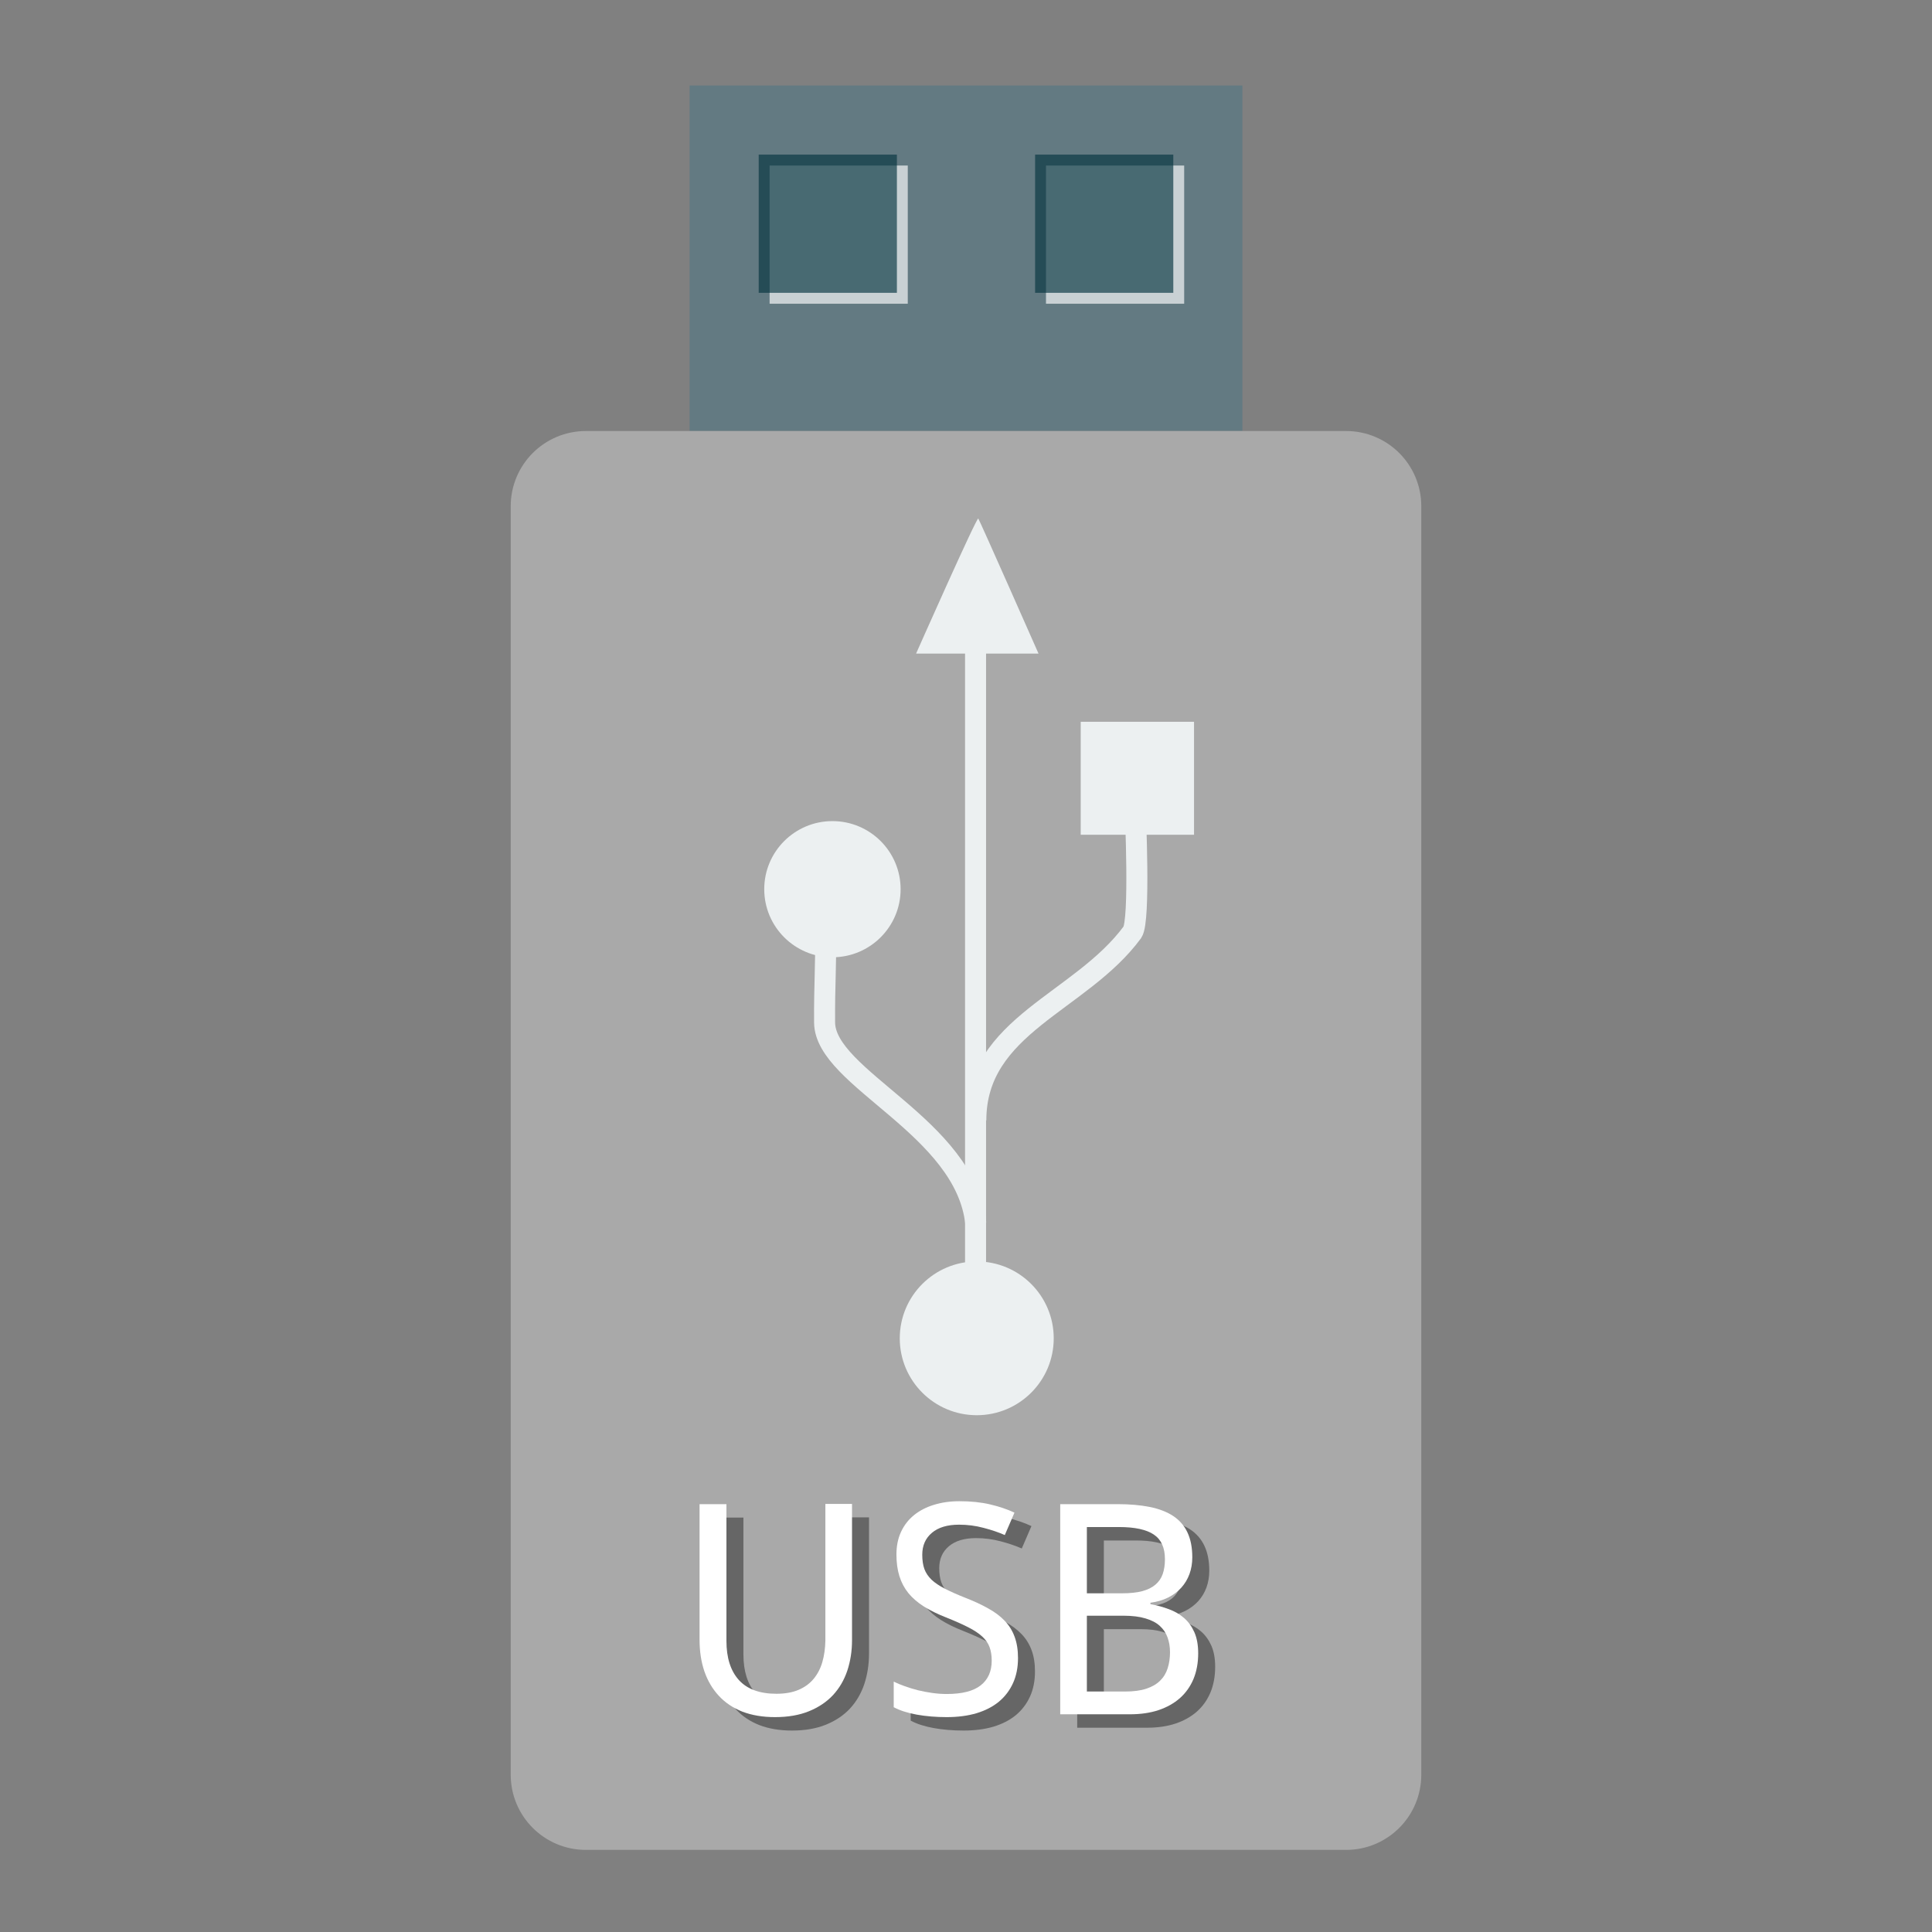 <?xml version="1.0" encoding="UTF-8"?>
<svg xmlns="http://www.w3.org/2000/svg" xmlns:xlink="http://www.w3.org/1999/xlink" width="256pt" height="256pt" viewBox="0 0 256 256" version="1.1">
<rect x="0" y="0" width="256" height="256" fill="#808080" stroke="none"/>
<defs>
<g>
<symbol overflow="visible" id="glyph0-0">
<path style="stroke:none;" d="M 3.672 -27.844 L 19.688 -27.844 L 19.688 0 L 3.672 0 Z M 5.656 -1.984 L 17.703 -1.984 L 17.703 -25.859 L 5.656 -25.859 Z M 5.656 -1.984 "/>
</symbol>
<symbol overflow="visible" id="glyph0-1">
<path style="stroke:none;" d="M 23.703 -27.875 L 23.703 -9.828 C 23.703 -8.379 23.492 -7.031 23.078 -5.781 C 22.66 -4.539 22.031 -3.461 21.188 -2.547 C 20.344 -1.641 19.281 -0.926 18 -0.406 C 16.727 0.113 15.227 0.375 13.5 0.375 C 11.875 0.375 10.438 0.133 9.188 -0.344 C 7.945 -0.832 6.906 -1.531 6.062 -2.438 C 5.219 -3.344 4.578 -4.426 4.141 -5.688 C 3.711 -6.945 3.5 -8.352 3.5 -9.906 L 3.5 -27.844 L 7.062 -27.844 L 7.062 -9.719 C 7.062 -7.488 7.609 -5.766 8.703 -4.547 C 9.805 -3.328 11.469 -2.719 13.688 -2.719 C 14.82 -2.719 15.797 -2.891 16.609 -3.234 C 17.422 -3.578 18.086 -4.062 18.609 -4.688 C 19.129 -5.312 19.516 -6.051 19.766 -6.906 C 20.016 -7.77 20.148 -8.719 20.172 -9.75 L 20.172 -27.875 Z M 23.703 -27.875 "/>
</symbol>
<symbol overflow="visible" id="glyph0-2">
<path style="stroke:none;" d="M 18.453 -7.453 C 18.453 -6.211 18.234 -5.109 17.797 -4.141 C 17.359 -3.172 16.734 -2.348 15.922 -1.672 C 15.109 -1.004 14.117 -0.492 12.953 -0.141 C 11.785 0.203 10.469 0.375 9 0.375 C 7.594 0.375 6.273 0.266 5.047 0.047 C 3.828 -0.172 2.805 -0.5 1.984 -0.938 L 1.984 -4.328 C 2.41 -4.117 2.898 -3.914 3.453 -3.719 C 4.004 -3.52 4.582 -3.344 5.188 -3.188 C 5.801 -3.039 6.43 -2.922 7.078 -2.828 C 7.734 -2.734 8.375 -2.688 9 -2.688 C 11.031 -2.688 12.531 -3.066 13.5 -3.828 C 14.477 -4.586 14.969 -5.68 14.969 -7.109 C 14.969 -7.785 14.875 -8.379 14.688 -8.891 C 14.508 -9.398 14.188 -9.867 13.719 -10.297 C 13.258 -10.723 12.641 -11.133 11.859 -11.531 C 11.086 -11.926 10.113 -12.359 8.938 -12.828 C 7.801 -13.273 6.816 -13.758 5.984 -14.281 C 5.148 -14.812 4.461 -15.406 3.922 -16.062 C 3.391 -16.727 2.992 -17.477 2.734 -18.312 C 2.473 -19.156 2.344 -20.109 2.344 -21.172 C 2.344 -22.297 2.547 -23.297 2.953 -24.172 C 3.359 -25.047 3.926 -25.781 4.656 -26.375 C 5.395 -26.977 6.273 -27.438 7.297 -27.75 C 8.328 -28.07 9.457 -28.234 10.688 -28.234 C 12.195 -28.234 13.551 -28.094 14.75 -27.812 C 15.957 -27.531 17.035 -27.164 17.984 -26.719 L 16.703 -23.75 C 15.879 -24.113 14.941 -24.43 13.891 -24.703 C 12.848 -24.984 11.766 -25.125 10.641 -25.125 C 9.098 -25.125 7.898 -24.766 7.047 -24.047 C 6.191 -23.328 5.766 -22.359 5.766 -21.141 C 5.766 -20.41 5.859 -19.781 6.047 -19.25 C 6.242 -18.727 6.562 -18.254 7 -17.828 C 7.445 -17.41 8.035 -17.016 8.766 -16.641 C 9.492 -16.266 10.395 -15.863 11.469 -15.438 C 12.625 -14.988 13.633 -14.52 14.5 -14.031 C 15.375 -13.551 16.102 -13.004 16.688 -12.391 C 17.27 -11.785 17.707 -11.082 18 -10.281 C 18.301 -9.477 18.453 -8.535 18.453 -7.453 Z M 18.453 -7.453 "/>
</symbol>
<symbol overflow="visible" id="glyph0-3">
<path style="stroke:none;" d="M 3.797 -27.844 L 11.391 -27.844 C 13.016 -27.844 14.441 -27.719 15.672 -27.469 C 16.91 -27.219 17.945 -26.816 18.781 -26.266 C 19.613 -25.711 20.238 -24.988 20.656 -24.094 C 21.082 -23.195 21.297 -22.098 21.297 -20.797 C 21.297 -20.004 21.172 -19.266 20.922 -18.578 C 20.672 -17.898 20.312 -17.301 19.844 -16.781 C 19.375 -16.258 18.789 -15.82 18.094 -15.469 C 17.406 -15.125 16.625 -14.895 15.75 -14.781 L 15.75 -14.594 C 16.625 -14.438 17.441 -14.211 18.203 -13.922 C 18.973 -13.641 19.645 -13.25 20.219 -12.75 C 20.789 -12.25 21.242 -11.617 21.578 -10.859 C 21.91 -10.098 22.078 -9.172 22.078 -8.078 C 22.078 -6.805 21.867 -5.672 21.453 -4.672 C 21.035 -3.68 20.438 -2.836 19.656 -2.141 C 18.875 -1.453 17.926 -0.922 16.812 -0.547 C 15.695 -0.18 14.438 0 13.031 0 L 3.797 0 Z M 7.328 -16.031 L 11.984 -16.031 C 13.047 -16.031 13.938 -16.125 14.656 -16.312 C 15.383 -16.508 15.969 -16.797 16.406 -17.172 C 16.852 -17.547 17.176 -18.016 17.375 -18.578 C 17.57 -19.141 17.672 -19.797 17.672 -20.547 C 17.672 -22.066 17.18 -23.156 16.203 -23.812 C 15.223 -24.477 13.68 -24.812 11.578 -24.812 L 7.328 -24.812 Z M 7.328 -13.062 L 7.328 -3.016 L 12.391 -3.016 C 13.516 -3.016 14.453 -3.141 15.203 -3.391 C 15.961 -3.641 16.57 -3.992 17.031 -4.453 C 17.5 -4.91 17.832 -5.457 18.031 -6.094 C 18.238 -6.738 18.344 -7.453 18.344 -8.234 C 18.344 -8.941 18.234 -9.594 18.016 -10.188 C 17.805 -10.781 17.461 -11.289 16.984 -11.719 C 16.516 -12.145 15.883 -12.473 15.094 -12.703 C 14.312 -12.941 13.336 -13.062 12.172 -13.062 Z M 7.328 -13.062 "/>
</symbol>
</g>
</defs>
<g id="surface1">
<path style=" stroke:none;fill-rule:nonzero;fill:rgb(38.824%,47.843%,50.98%);fill-opacity:1;" d="M 91.375 57.113 L 164.625 57.113 L 164.625 11.332 L 91.375 11.332 Z M 91.375 57.113 "/>
<path style=" stroke:none;fill-rule:nonzero;fill:rgb(100%,100%,100%);fill-opacity:0.655;" d="M 101.977 40.246 L 120.285 40.246 L 120.285 21.934 L 101.977 21.934 Z M 101.977 40.246 "/>
<path style=" stroke:none;fill-rule:nonzero;fill:rgb(1.961%,20.784%,24.706%);fill-opacity:0.655;" d="M 100.531 38.801 L 118.844 38.801 L 118.844 20.488 L 100.531 20.488 Z M 100.531 38.801 "/>
<path style=" stroke:none;fill-rule:nonzero;fill:rgb(100%,100%,100%);fill-opacity:0.655;" d="M 138.598 40.246 L 156.91 40.246 L 156.91 21.934 L 138.598 21.934 Z M 138.598 40.246 "/>
<path style=" stroke:none;fill-rule:nonzero;fill:rgb(1.961%,20.784%,24.706%);fill-opacity:0.655;" d="M 137.156 38.801 L 155.469 38.801 L 155.469 20.488 L 137.156 20.488 Z M 137.156 38.801 "/>
<path style="fill-rule:nonzero;fill:#A9A9A9;fill-opacity:1;stroke-width:9.766;stroke-linecap:butt;stroke-linejoin:miter;stroke:#A9A9A9;stroke-opacity:1;stroke-miterlimit:4;" d="M 155.266 119.109 L 356.734 119.109 C 365.039 119.109 371.773 125.844 371.773 134.148 L 371.773 470.32 C 371.773 478.625 365.039 485.359 356.734 485.359 L 155.266 485.359 C 146.961 485.359 140.227 478.625 140.227 470.32 L 140.227 134.148 C 140.227 125.844 146.961 119.109 155.266 119.109 Z M 155.266 119.109 " transform="matrix(0.5,0,0,0.5,0,0)"/>
<g style="fill:rgb(40%,40%,40%);fill-opacity:1;">
  <use xlink:href="#glyph0-1" x="91.445" y="228.933"/>
  <use xlink:href="#glyph0-2" x="118.688" y="228.933"/>
  <use xlink:href="#glyph0-3" x="138.938" y="228.933"/>
</g>
<g style="fill:rgb(100%,100%,100%);fill-opacity:1;">
  <use xlink:href="#glyph0-1" x="89.195" y="227.152"/>
  <use xlink:href="#glyph0-2" x="116.438" y="227.152"/>
  <use xlink:href="#glyph0-3" x="136.688" y="227.152"/>
</g>
<path style=" stroke:none;fill-rule:nonzero;fill:rgb(92.549%,94.118%,94.51%);fill-opacity:1;" d="M 143.199 110.609 L 143.199 95.641 L 158.215 95.641 L 158.215 110.609 Z M 143.199 110.609 "/>
<path style=" stroke:none;fill-rule:nonzero;fill:rgb(92.549%,94.118%,94.51%);fill-opacity:1;" d="M 129.426 167.148 C 135.059 167.148 139.625 171.707 139.625 177.336 C 139.625 182.961 135.059 187.523 129.426 187.523 C 123.793 187.523 119.223 182.961 119.223 177.336 C 119.223 171.707 123.793 167.148 129.426 167.148 Z M 129.426 167.148 "/>
<path style=" stroke:none;fill-rule:nonzero;fill:rgb(92.549%,94.118%,94.51%);fill-opacity:1;" d="M 110.301 108.801 C 115.289 108.801 119.336 112.84 119.336 117.824 C 119.336 122.805 115.289 126.844 110.301 126.844 C 105.312 126.844 101.266 122.805 101.266 117.824 C 101.266 112.84 105.312 108.801 110.301 108.801 Z M 110.301 108.801 "/>
<path style=" stroke:none;fill-rule:evenodd;fill:rgb(92.549%,94.118%,94.51%);fill-opacity:1;" d="M 121.387 86.602 C 121.387 86.602 129.434 68.438 129.629 68.711 C 129.828 68.984 137.609 86.602 137.609 86.602 Z M 121.387 86.602 "/>
<path style="fill:none;stroke-width:6.08;stroke-linecap:butt;stroke-linejoin:miter;stroke:rgb(92.549%,94.118%,94.51%);stroke-opacity:1;stroke-miterlimit:2.013;" d="M 256.75 269.519 C 253.758 241.515 213.116 227.658 213.005 211.398 C 212.928 200.413 213.44 195.598 213.346 181.613 " transform="matrix(0.458,0,0,0.458,11.706,38.662)"/>
<path style="fill:none;stroke-width:6.08;stroke-linecap:butt;stroke-linejoin:miter;stroke:rgb(92.549%,94.118%,94.51%);stroke-opacity:1;stroke-miterlimit:2.013;" d="M 256.758 239.726 C 256.758 212.156 287.055 205.671 302.071 185.277 C 304.363 181.826 302.872 150.66 302.872 148.675 " transform="matrix(0.458,0,0,0.458,11.706,38.662)"/>
<path style="fill:none;stroke-width:6.08;stroke-linecap:butt;stroke-linejoin:miter;stroke:rgb(92.549%,94.118%,94.51%);stroke-opacity:1;stroke-miterlimit:2.013;" d="M 256.681 302.935 L 256.681 96.135 " transform="matrix(0.458,0,0,0.458,11.706,38.662)"/>
</g>
</svg>
